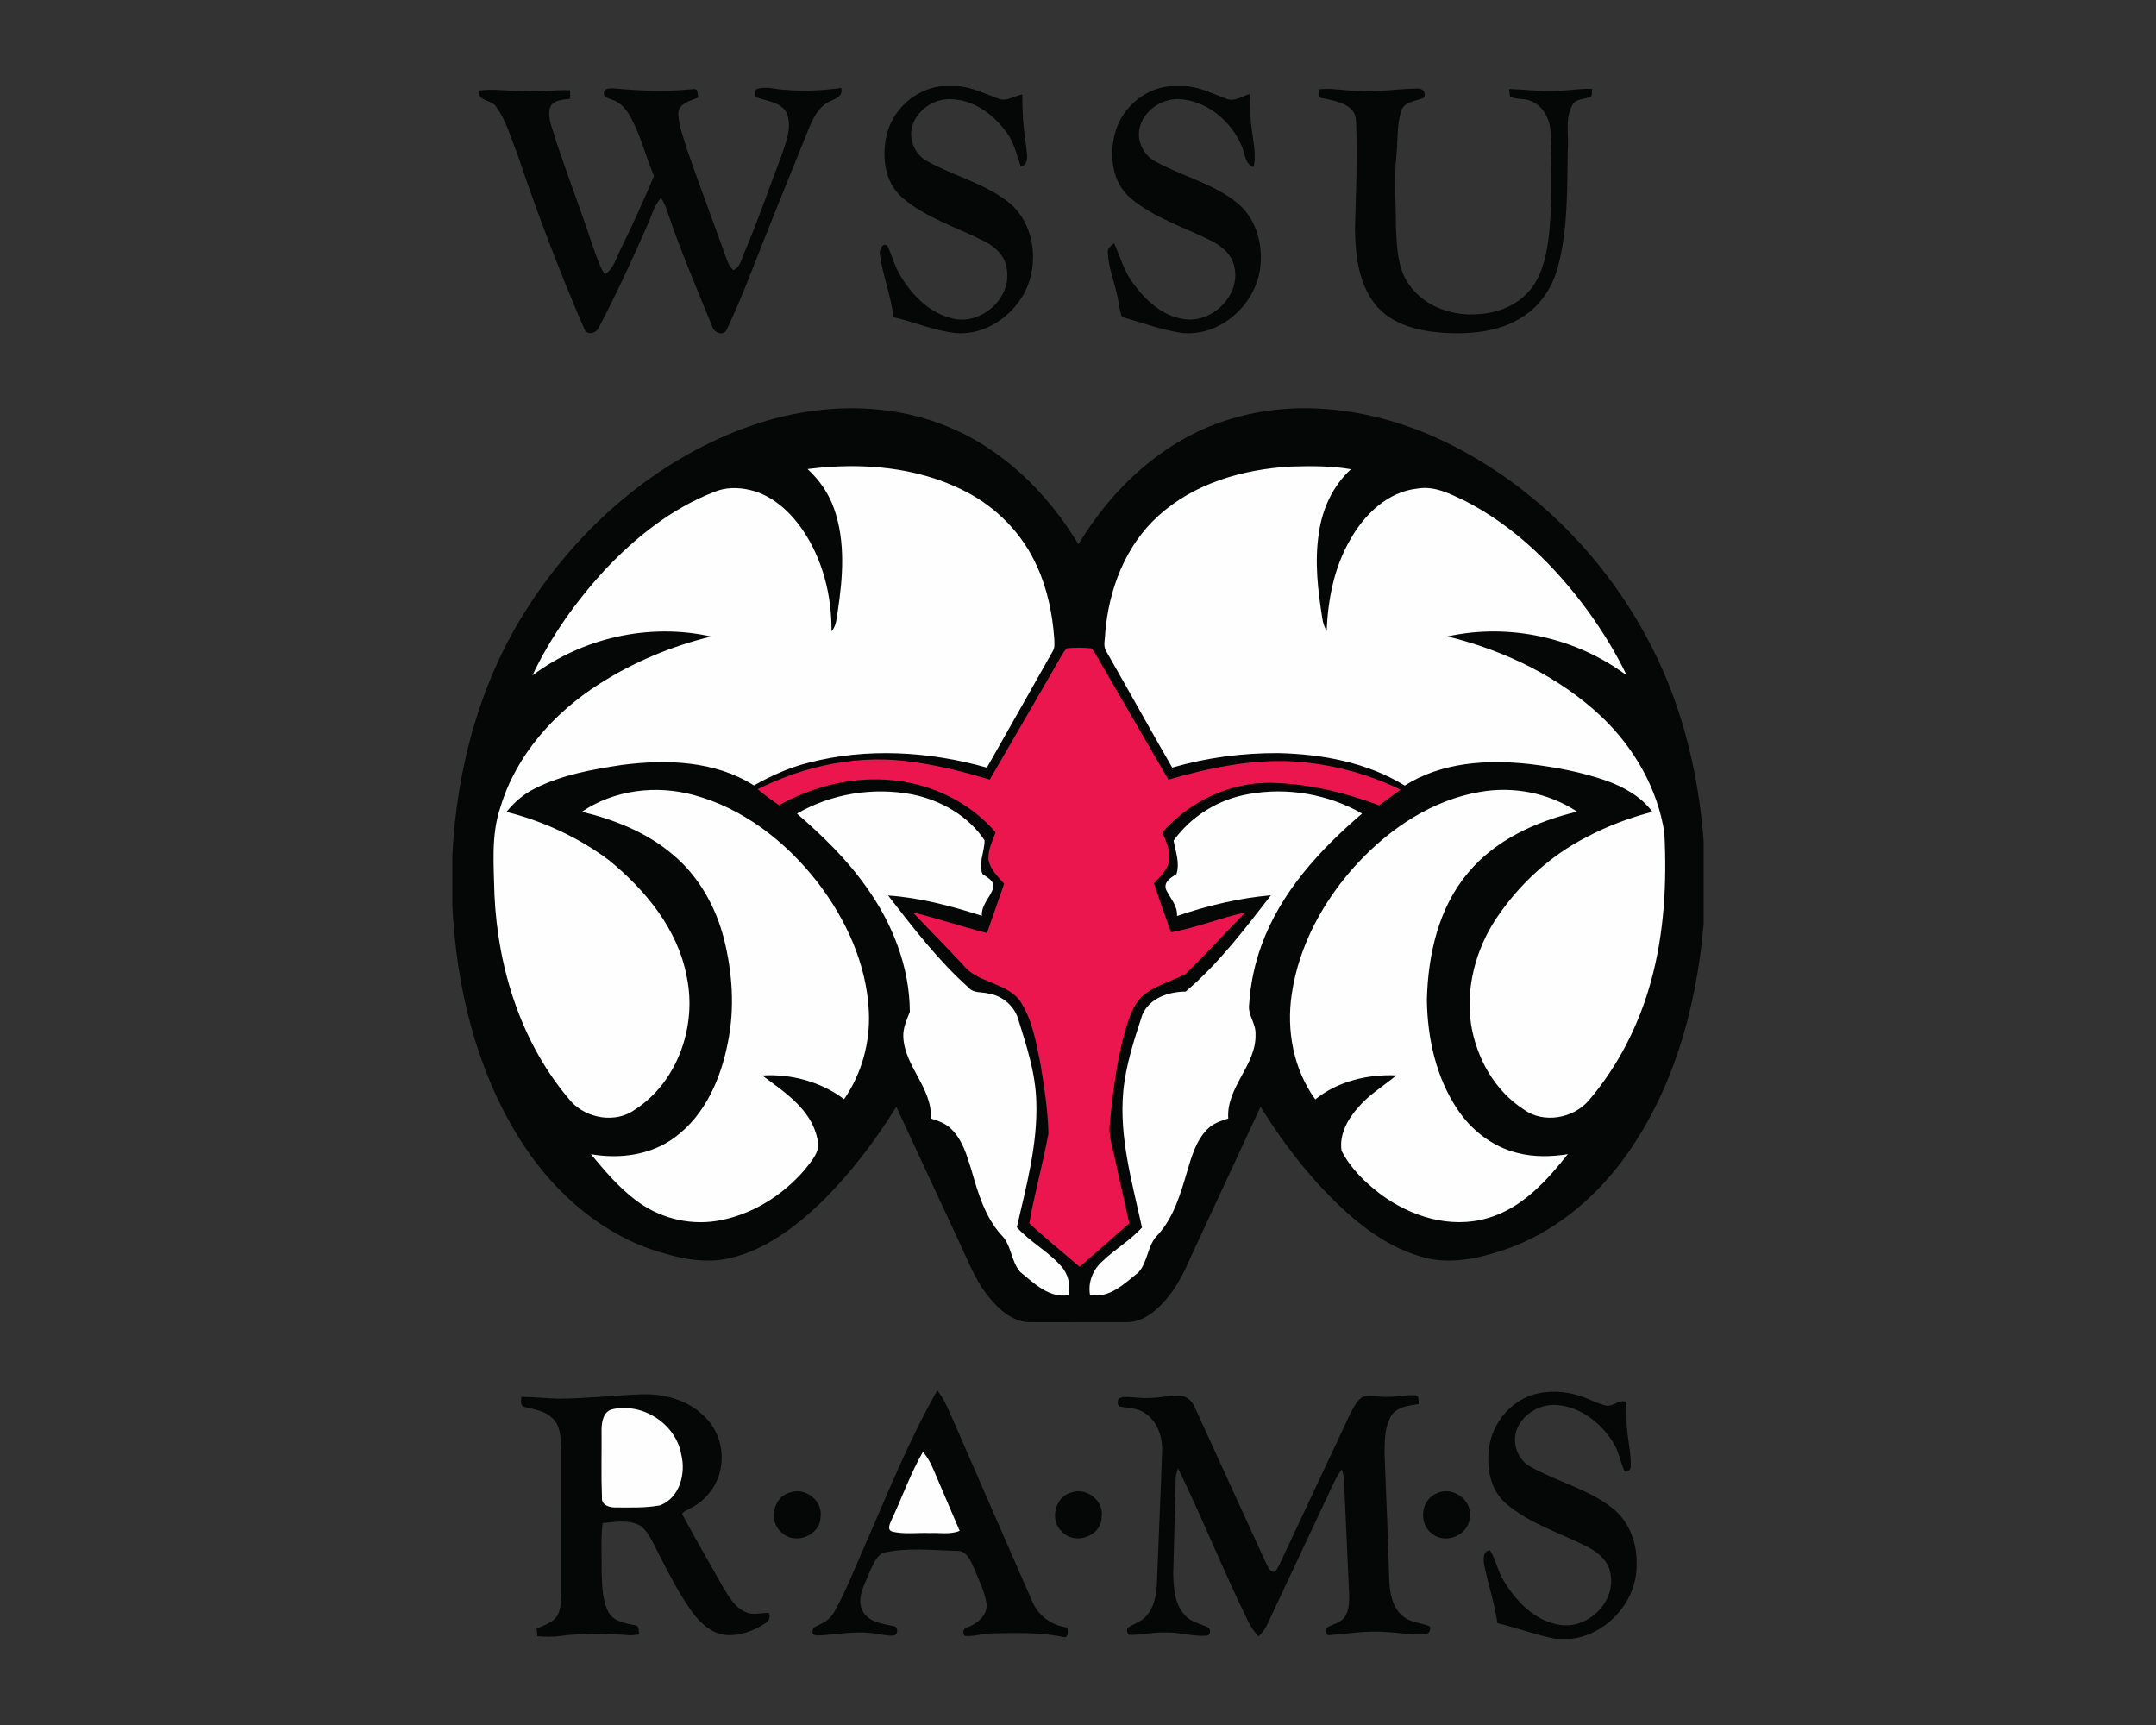 <?xml version="1.0" encoding="UTF-8"?>
<!DOCTYPE svg PUBLIC "-//W3C//DTD SVG 1.1//EN" "http://www.w3.org/Graphics/SVG/1.1/DTD/svg11.dtd">
<!-- Creator: CorelDRAW -->
<svg xmlns="http://www.w3.org/2000/svg" xml:space="preserve" width="2000px" height="1600px" version="1.1" style="shape-rendering:geometricPrecision; text-rendering:geometricPrecision; image-rendering:optimizeQuality; fill-rule:evenodd; clip-rule:evenodd"
viewBox="0 0 2000 1600"
 xmlns:xlink="http://www.w3.org/1999/xlink">
 <rect x="0" y="0" width="2000" height="1600" fill="#333333" stroke="none"/>
 <defs>
  <style type="text/css">
   <![CDATA[
    .fil0 {fill:#050707;fill-rule:nonzero}
    .fil1 {fill:#EC164F;fill-rule:nonzero}
    .fil2 {fill:#FEFEFE;fill-rule:nonzero}
   ]]>
  </style>
 </defs>
 <g id="Capa_x0020_1">
  <g id="Winston_x0020_Salem_x0020_State_x0020_Rams.cdr">
   <path class="fil0" d="M689.27 397.56c59.21,-22.29 126.99,-26.72 186.53,-3.18 53.08,20.58 95.63,62.24 124.59,110.51 32.47,-54.09 82.5,-99.9 144.19,-117.13 65.63,-19.05 136.93,-6.7 197.51,22.79 93.19,45.6 167.03,127.78 205.69,223.73 18.62,46.53 28.82,96.12 32.6,145.99l0 76.48c-6.6,78 -28.52,156.9 -75.83,220.36 -27.39,36.53 -64.45,66.69 -107.88,81.71 -24.99,8.5 -52.43,14.7 -78.42,6.79 -38.49,-11.22 -69.27,-39 -95.9,-67.85 -19.8,-22.06 -37.5,-45.99 -52.99,-71.24 -21.28,46.18 -42.95,92.2 -64.27,138.35 -7.75,18.44 -17.56,36.69 -32.88,49.98 -7.41,6.58 -16.83,11.66 -26.98,11.5 -29.35,0.04 -58.73,-0.03 -88.08,0.04 -16.76,0.65 -30.42,-11.4 -40.16,-23.77 -12.76,-15.46 -19.43,-34.57 -28.04,-52.4 -19.17,-41.19 -38.35,-82.39 -57.48,-123.58 -20.1,32.24 -43.25,62.74 -70.48,89.31 -23.63,22.45 -50.86,43.15 -83.12,50.86 -25.11,6.21 -51,-0.32 -74.89,-8.38 -52.08,-18.44 -94.24,-58.31 -122.77,-104.91 -39.11,-63.85 -56.84,-138.8 -60.6,-213.04l0 -46.64c3.95,-81.56 26.01,-163.27 70.94,-232 47.4,-73.15 116.66,-133.49 198.72,-164.28zm183.25 -317.56l17.31 0c12.58,1.32 24,6.88 35.68,11.28 7.77,3.56 15.34,-2.28 22.91,-3.73 -0.28,15.92 0.95,31.77 3.44,47.49 0.28,6.74 3.83,16.82 -4.84,19.61 -3.81,-10.43 -5.98,-21.71 -12.61,-30.9 -11.7,-16.61 -29.72,-30.6 -50.7,-31.66 -15.46,-1.43 -31.13,8.36 -36.8,22.76 -4.92,12.87 1.17,28.27 13.24,34.68 24.07,13.46 51.76,20.01 73.94,36.9 25.57,19.09 30.69,57.62 16.29,85.02 -12.32,23.03 -37.82,40.1 -64.59,37.4 -19.57,-2.26 -37.82,-10.26 -56.93,-14.63 -2.28,-19.57 -9.81,-38 -12.53,-57.44 -1.2,-3.99 1.8,-12.06 6.81,-8.97 4.5,9.46 6.92,19.89 12.64,28.8 10.92,17.93 27.4,34.45 48.58,38.93 25.78,5.95 53.65,-18.55 49.73,-45.05 -0.99,-12.35 -10.64,-21.69 -21.25,-26.84 -25.27,-12.92 -53.49,-21.25 -75.42,-39.97 -17.72,-14.79 -20.03,-40.96 -13.98,-61.91 6.53,-21.83 26.4,-38.88 49.08,-41.77zm212.06 0l17.33 0c12.6,1.55 23.95,7.27 35.72,11.54 7.45,3.28 14.52,-2.49 21.55,-4.3 1.71,9.91 0.07,19.99 1.69,29.91 1.22,12.58 4.94,25.3 2.01,37.89 -8.61,-3.04 -7.71,-13.22 -11.2,-20.14 -9.32,-21.51 -29.63,-39.3 -53.21,-42.53 -17.22,-2.89 -36.02,7.82 -40.89,24.81 -3.83,12.62 2.95,26.86 14.53,32.74 24.58,13.55 52.92,20.1 75.12,37.89 17.31,13.69 24.25,37.23 22.02,58.62 -3.14,35.38 -37.23,66.53 -73.32,62.31 -18.85,-2.79 -36.85,-9.6 -55.11,-14.77 -2.51,-6.09 -2.7,-12.83 -4.29,-19.18 -2.72,-13.47 -8.31,-26.42 -8.86,-40.27 -0.86,-4.36 3.25,-6.53 5.93,-9.04 5.4,12.71 9.23,26.31 17.65,37.47 11.38,15.51 26.96,30.12 46.73,32.96 26.31,4.45 53.43,-22.2 46.96,-48.72 -2.21,-11.35 -11.86,-19.13 -21.66,-24.04 -24.9,-12.35 -52.18,-20.93 -73.9,-38.82 -18.44,-15 -20.97,-42.09 -14.26,-63.53 6.88,-21.6 26.75,-38.47 49.46,-40.8zm-524.31 6.69c-0.51,-5.26 5.77,-4.7 9.3,-4.73 22.91,2.12 46.04,3.25 68.98,1.04 2.88,0.25 7.96,-2.17 8.37,2.33 0.23,1.27 0.69,3.79 0.92,5.06 -7.29,3.2 -18.09,5.03 -18.67,14.95 0.47,11.56 4.94,22.48 8.2,33.46 11.47,32.89 23.77,65.49 35.51,98.28 1.76,4.81 3.4,9.97 7.36,13.48 6.91,-2.79 7.78,-11.45 10.69,-17.42 12.64,-29.54 22.98,-59.98 34.41,-90 4.1,-11.68 9,-24.46 5.05,-36.85 -4.22,-10.95 -17.28,-12.28 -27.02,-15.4 -3.79,-0.69 -3.51,-5.54 -1.73,-8.1 8.79,-3.37 18,0.39 27,0.49 17.26,1.64 34.57,0.57 51.71,-1.69 2.24,9.14 -7.47,10.23 -13.24,13.85 -8.73,5.42 -13.27,15.14 -17.01,24.28 -18.44,45.5 -36.92,90.96 -54.79,136.7 -6.57,16.9 -13.84,33.56 -21.44,50.01 -3.46,5.58 -11.49,1.96 -13.06,-3.35 -14.65,-35.79 -29.88,-71.42 -42.16,-108.11 -1.29,-4.04 -3.25,-7.8 -5.33,-11.47 -6.92,7.34 -9.02,17.49 -13.22,26.38 -13.98,31.75 -28.5,63.32 -44.68,94.01 -2.17,5.15 -10.2,7.57 -13.15,1.78 -23.22,-53.58 -43.99,-108.28 -62.66,-163.64 -5.88,-14.35 -9.83,-29.86 -19.03,-42.55 -4.09,-7.48 -17.5,-4.8 -16.23,-15.49 14.73,-2.03 29.59,0.76 44.38,0.63 13.41,0.64 26.74,-1.46 40.13,-0.97 0.02,1.98 0.09,5.95 0.11,7.93 -7.01,1.18 -16.82,0.77 -19.08,9.31 -1.85,9.73 3,19.13 5.47,28.36 10.91,32.97 23.38,65.4 34.32,98.37 3.25,9.14 6.07,18.56 11.3,26.84 8.33,-5.01 10.53,-15.09 14.7,-23.19 11.08,-22.34 21.26,-45.09 30.99,-68.03 -7.68,-18.03 -12.18,-37.36 -21.66,-54.62 -3.93,-7.25 -9.74,-14.1 -17.96,-16.41 -2.51,-1.3 -7.34,-1.46 -6.78,-5.52zm662.74 -3.78c11.4,-1.43 22.78,0.92 34.18,1.31 19.36,1.55 38.68,-1.87 57.99,-2.12 4.92,-0.21 7.76,3.88 5.87,8.38 -7.04,3.55 -17.2,3.11 -20.87,11.37 -4.66,13.64 -3.34,28.41 -4.82,42.58 -2.26,22.36 -0.34,44.79 -0.44,67.2 1.06,18.14 1.34,37.96 12.76,53.12 14.54,20.22 40.8,28.87 64.94,26.54 16.87,-1.18 33.83,-7.84 45.26,-20.63 11.65,-12.95 15.99,-30.53 18.32,-47.35 4.25,-32.96 2.91,-66.3 2.19,-99.42 0.03,-12.62 -6.64,-26.07 -19.06,-30.48 -5.93,-2.59 -13.22,-0.53 -18.67,-4.09 -0.21,-1.7 -0.6,-5.12 -0.81,-6.83 14.89,0.51 29.73,2.45 44.64,1.71 10.89,-0.16 21.71,-2.36 32.65,-1.71 -0.86,2.43 0.69,7.23 -2.84,7.83 -5.31,1.73 -12.28,1.38 -15.53,6.8 -7.5,13.04 -3.12,28.59 -4.48,42.79 -0.58,34.75 0.21,70.08 -8.19,104.08 -4.04,17.65 -13.22,34.29 -27.6,45.6 -23.1,18.41 -54.35,21.11 -82.78,18.87 -22.27,-1.91 -46.54,-8.4 -60.71,-27 -15.07,-19.78 -17.82,-45.74 -18.05,-69.81 0.76,-33 2.56,-66.04 0.97,-99.02 0.02,-15.95 -18.44,-18.83 -30.51,-21.48 -4.8,0.18 -3.67,-5.03 -4.41,-8.24zm198.24 1210.98c14.58,-4.57 30.6,-3.76 45.04,1.06 8.17,2.66 15.72,7.07 24.16,8.91 6.19,0.79 12.14,-6.34 17.96,-3.53 0.92,8.61 -0.03,17.33 0.99,25.94 1.04,11.47 3.81,22.82 3.32,34.36 0,2.98 -2.93,4.62 -5.63,4.25 -4.08,-8.61 -5.21,-18.44 -10.45,-26.56 -11.15,-18.28 -30.19,-33.3 -52.06,-35.08 -15.1,-1.38 -30.63,7.34 -36.9,21.18 -5.63,12.65 -0.58,29.04 11.67,35.77 24.47,13.92 52.83,20.49 75.4,37.85 16.17,12.12 24.13,32.91 23.44,52.78 0.88,33.71 -27.02,65.19 -60.37,69.18l-14.95 0c-18.3,-3.51 -35.73,-10.22 -53.82,-14.45 -2.51,-17.83 -8.21,-34.93 -11.93,-52.49 -1.06,-5.34 -2.38,-14.15 5.06,-15.14 5.65,9.13 7.36,20.19 13.31,29.23 11.4,18.63 28.64,36.37 51.12,39.91 25.7,4.43 52.2,-20.59 47.44,-46.69 -1.34,-11.52 -10.63,-19.92 -20.35,-25.06 -25.69,-13.34 -54.51,-21.69 -76.8,-40.85 -14.7,-12.67 -18.19,-33.69 -15.46,-52.04 2.91,-21.85 18.76,-41.63 39.81,-48.53zm-902.38 3.39c25.41,-0.11 50.7,-3.04 76.08,-4.01 21.07,-0.78 43.29,5.19 58.43,20.49 12.05,11.24 17.73,28.39 15.67,44.66 -1.8,17.26 -13.18,32.97 -28.71,40.59 -2.53,1.71 -6.13,2.38 -7.59,5.33 11.96,22.24 24.72,44.08 37.04,66.14 5.65,9.3 11.19,20.03 21.65,24.69 6.81,3.25 14.37,0.79 21.55,0.74 2.43,3.55 0.25,7.87 -3.18,9.78 -11.15,7.44 -24.86,12.3 -38.38,10.6 -12.23,-2.1 -21.9,-11.01 -29.01,-20.68 -12.32,-16.87 -21.69,-35.66 -31.29,-54.14 -4.69,-8.98 -8.56,-18.92 -16.2,-25.82 -10.66,-6.63 -24.12,-4 -35.91,-2.93 -1.89,14.93 -0.57,30.04 -0.95,45.04 0.58,12.6 0.42,26.03 6.33,37.5 4.96,9.07 15.99,10.34 25.04,12.28 4.06,0.6 2.56,5.61 3.62,8.4 -3.9,0.62 -7.82,1.13 -11.77,0.67 -20.35,-1.92 -40.91,-1.85 -61.18,0.78 -7.17,1.04 -14.42,0.81 -21.62,0.23 -0.14,-1.75 -0.46,-5.23 -0.62,-6.99 6.53,-3.16 14.3,-5.17 18.69,-11.37 3.83,-6.17 3.71,-13.74 4.01,-20.73 -0.02,-45.44 0.05,-90.88 -0.02,-136.29 -0.48,-9.53 -0.67,-20.68 -8.65,-27.28 -6.78,-6.62 -16.52,-7.57 -25.2,-9.94 -4.39,-0.95 -3.46,-6.26 -3,-9.42 11.74,0.12 23.42,1.5 35.17,1.68zm49.71 9.77l0 0c-8.73,1.7 -10.57,11.61 -10.51,19.06 0.21,20.91 -0.46,41.84 0.35,62.72 -0.71,7.57 7.5,9.58 13.43,9.37 13.46,0.02 27.16,0.51 40.41,-1.96 18.3,-6.97 24.05,-29.49 19.71,-47.03 -4.89,-28.34 -35.5,-48.21 -63.39,-42.16zm164.95 77.1c13.98,-4.76 29.91,8.19 27.67,22.94 -0.26,17.07 -23.61,26.37 -35.79,14.6 -13.3,-10.06 -8.26,-33.9 8.12,-37.54zm67.8 51.46c21.65,-49.11 41.42,-99.3 68.15,-145.96 7.22,8.9 11.07,19.84 15.8,30.16 24.07,55.17 48.03,110.42 72.28,165.51 5.54,13.4 18.3,22.52 32.61,24.27 0.57,3.9 1.27,10.8 -4.94,8.52 -21.28,-4.27 -43.06,-3.46 -64.61,-3.12 -8.66,-0.02 -17.08,3.17 -25.74,2.36 -2.37,-3.4 -1.17,-7.2 2.91,-8.08 8.93,-3.39 18.44,-11.19 17.4,-21.69 -2.08,-12.39 -7.87,-23.72 -12.64,-35.22 -2.8,-6.18 -6.63,-14.28 -14.66,-13.84 -22.89,-0.6 -46.36,-3.42 -68.91,1.82 -6.85,3.69 -9.41,12 -12.71,18.62 -4.16,11.06 -12.12,23.45 -6.07,35.33 5.54,10.34 18.18,11.75 28.43,13.94 4.48,0.16 4.94,7.23 0.92,8.61 -5.21,0.85 -10.4,-0.58 -15.55,-1.27 -16.76,-3.21 -33.76,-0.07 -50.54,1.15 -3.23,-0.07 -10.62,1.69 -9.65,-3.99 -0.13,-4.13 4.9,-4.64 7.55,-6.48 5.75,-2.33 10.29,-6.83 13.18,-12.28 10.41,-18.74 18.11,-38.79 26.79,-58.36zm54.88 -89.03l0 0c-11.47,19.84 -19.07,41.65 -28.8,62.4 -1.53,3.74 -5.4,10.08 0.71,11.72 11.33,2.47 23.03,0.72 34.53,1.23 9.16,-0.51 18.8,1.59 27.53,-2.06 -8.15,-19.18 -16.41,-38.31 -24.58,-57.46 -2.33,-5.73 -5.59,-11.01 -9.39,-15.83zm138.27 37.52c13.97,-4.59 29.82,8.28 27.49,22.99 -0.09,17.93 -25.18,26.63 -36.93,13.54 -11.9,-10.77 -6.18,-32.88 9.44,-36.53zm62.2 -87.64c12.39,1.24 24.64,-1.71 36.99,-2.01 6.55,0 12.11,4.66 14.54,10.57 22.2,48.39 44.21,96.9 66.44,145.29 1.96,3.21 3.55,8.98 8.42,7.2 4.06,-5.66 6.46,-12.25 9.48,-18.46 19.69,-41.96 39.4,-83.91 59.08,-125.87 3.51,-6.32 6.19,-14.03 12.88,-17.67 7.57,-1.34 15.25,0.34 22.87,0.09 8.47,0.21 16.87,-2.1 25.33,-1.41 4.3,0.44 2.94,5.27 3.24,8.17 -9.1,1.34 -19.97,2.4 -25.46,10.9 -5.97,10.08 -6.02,22.36 -6.11,33.78 1.29,39.67 3.37,79.32 4.33,119.01 0.72,11.74 2.77,25.06 12.58,32.93 7.04,6.21 16.89,6.02 25.16,9.53 0.92,3.34 -0.65,7.24 -4.64,7.2 -12.26,1.27 -24.42,-1.57 -36.65,-1.99 -17.12,-1.36 -34.06,1.44 -51.05,2.84 -4.29,1.13 -4.59,-4.22 -3.41,-6.87 5.31,-3.14 12.07,-4.2 16.13,-9.17 4.73,-6.25 4.85,-14.58 4.66,-22.08 -1.5,-31.62 -2.91,-63.23 -4.27,-94.85 -0.34,-6.92 0.03,-14.07 -2.61,-20.6 -3.64,4.96 -6.5,10.43 -9.04,16.01 -20.01,42.74 -40.27,85.39 -60.21,128.15 -1.78,4.15 -4.71,7.61 -7.94,10.73 -3.78,-4.25 -7.13,-8.89 -9.57,-14.01 -22.97,-46.66 -42.17,-95.1 -64.94,-141.83 -1.55,3.3 -2.33,6.78 -2.33,10.43 -0.76,29.15 -1.39,58.27 -2.27,87.42 0.4,13.29 1.27,28.08 10.92,38.3 5.51,6.37 14.15,7.76 21.39,11.27 3.02,1.56 2.24,7.93 -1.75,7.68 -12.42,0.92 -24.58,-3.28 -36.99,-2.95 -11.66,-0.58 -23.1,2.65 -34.69,2.14 -1.87,-2.05 -2.68,-5.65 0.09,-7.24 5.8,-3.56 12.83,-5.61 16.99,-11.34 8.03,-9.89 8.95,-23.21 9.16,-35.44 1.41,-38.47 3.32,-76.92 4.52,-115.36 0.7,-13.43 -3.81,-28.09 -15.41,-35.84 -7,-5.45 -16.18,-4.85 -24.35,-6.6 -2.01,-2.59 -1.96,-5.13 0.07,-7.66 5.91,-2.33 12.3,-0.51 18.42,-0.39zm275.56 88.91c14.49,-7.64 33.76,5.52 31.22,21.9 -0.74,16.15 -21.62,25.59 -34.36,15.72 -13.36,-8.68 -11.49,-31.27 3.14,-37.62z"/>
   <path class="fil1" d="M985.51 606.85c1.15,-2.01 2.51,-3.86 4.08,-5.54 7.62,-0.72 15.37,-0.76 23.01,0.07 3.88,4.84 6.6,10.47 9.76,15.8 20.45,35.36 41.03,70.62 61.48,105.97 37.31,-10.75 76.04,-18.9 115.08,-16.98 34.71,2.12 68.98,11.1 100.29,26.26 -6.6,4.89 -13.29,9.65 -19.84,14.59 -32.15,-12.1 -66.05,-20.2 -100.5,-20.91 -38.12,-0.44 -75.58,17.31 -100.57,45.9 3.46,8.84 8.21,18.25 6.02,28.01 -2.33,7.78 -8.42,13.57 -13.87,19.27 5.06,15.21 10.23,30.44 15.93,45.44 23.4,-4.2 45.76,-13.43 69.07,-18.48 -18.88,18.69 -36.51,38.72 -55.67,57.11 -13.47,7.27 -29.28,10.8 -40.91,21.28 -7.69,8.08 -11.29,18.99 -14.56,29.4 -8.29,28.82 -11.96,58.68 -14.8,88.45 -1.31,10.2 2.15,20.06 4.23,29.91 4.59,20.79 9.25,41.56 13.82,62.33 -15.39,13.41 -30.65,26.98 -46.13,40.27 -15.51,-13.55 -31.71,-26.33 -46.64,-40.45 4.99,-27.95 12.69,-55.43 17.79,-83.36 -0.57,-21.99 -4.01,-43.87 -7.63,-65.54 -4.09,-20.07 -7.64,-41.26 -19.57,-58.43 -13.78,-16.52 -39.33,-15.55 -52.46,-32.74 -15.21,-16.25 -30.88,-32.08 -46.22,-48.21 23.17,5.63 45.78,13.31 68.91,19.15 5.12,-15.32 10.75,-30.46 15.85,-45.78 -5.86,-6.56 -12.85,-13.13 -14.49,-22.18 -0.63,-8.93 3.53,-17.24 6.6,-25.36 -25.32,-29.72 -63.74,-47.05 -102.53,-48.92 -34.27,-2.01 -68.56,7.13 -98.45,23.7 -6.74,-4.71 -13.38,-9.58 -19.73,-14.82 44.54,-22.48 95.95,-32.88 145.55,-25.06 23.67,3.28 46.87,9.23 69.73,16.11 22.39,-38.82 45.05,-77.43 67.37,-116.26z"/>
   <path class="fil2" d="M749.13 435.06c49.15,-6.3 101.38,-2.4 146.03,20.56 29.33,14.84 53.54,39.7 66.88,69.81 9.57,20.95 14.24,43.85 15.92,66.74 0.09,4.08 0.85,8.58 -1.59,12.18 -20.31,35.87 -40.46,71.84 -60.9,107.66 -53.63,-15.21 -111.51,-18.65 -165.76,-4.48 -17.73,4.5 -34.46,12.02 -50.33,21 -36.26,-23.05 -81.4,-24.37 -122.77,-18.97 -27.42,4.16 -55.37,9.12 -80.31,21.76 -10.43,5.03 -19.2,12.81 -26.47,21.72 34.15,8.65 66.85,23.65 95.08,44.84 33.85,27.67 63.85,63.94 72.11,107.97 9.62,45.53 -8.24,97.6 -47.98,123.33 -17.79,12.97 -44.46,8.47 -59.1,-7.29 -45.99,-52.83 -68.14,-122.87 -71.28,-192.07 -0.58,-27.23 -3.35,-55.37 5.7,-81.58 14.56,-48.05 49.87,-87.35 91.66,-113.93 31.8,-20.26 67.06,-35.03 103.69,-43.89 -57.03,-12.81 -119.1,0.99 -165.81,36.04 17.01,-35.91 40.36,-68.68 67.22,-97.87 28.48,-30.27 61.99,-56.95 101.05,-72.14 10.76,-4.68 22.97,-4.56 34.23,-1.8 20.24,4.97 36.39,19.87 47.98,36.6 18.83,27.51 27.27,61.25 26.95,94.34 4.64,-5.12 4.64,-12.3 5.81,-18.74 4.74,-31.2 7.27,-64.03 -3.2,-94.38 -4.83,-14.4 -13.69,-27.14 -24.81,-37.41zm325.43 43.41c33.28,-30.35 78.79,-43.29 122.93,-45.74 18.6,-0.51 37.36,-0.76 55.73,2.52 -16.94,15.34 -26.79,37.15 -29.84,59.6 -4.01,26.15 -0.9,52.71 3.26,78.65 0.46,4.18 2.01,8.1 3.99,11.77 1.29,-29.38 6.92,-59.15 21.97,-84.81 13.06,-23.35 34.94,-44.58 62.7,-47.33 15.81,-2.65 30.41,5.24 44.21,11.72 45.58,23.43 82.97,60.3 113.08,101.31 13.85,19.02 26.26,39.14 36.44,60.37 -46.89,-35.14 -108.99,-48.85 -166.22,-36.21 52.89,13.04 103.91,37.5 143.67,75.23 29.57,28.48 51.17,66 57.44,106.8 2.4,46.25 -0.04,93.28 -12.48,138.1 -11.1,40.36 -30.53,78.6 -57.79,110.44 -14.44,16.62 -41.81,21.44 -60,8.29 -27.02,-17.38 -43.89,-47.56 -49.01,-78.86 -5.1,-34.22 4.31,-69.64 23.28,-98.33 21.12,-31.54 49.87,-58.24 83.79,-75.5 19.3,-10.32 39.93,-17.94 61.07,-23.5 -10.46,-14.21 -26.4,-23.03 -42.72,-28.89 -23.08,-8.03 -47.21,-12.55 -71.42,-15.44 -39.19,-4.29 -81.42,-1.71 -115.55,19.99 -35.03,-21.53 -76.64,-29.17 -117.23,-30.12 -33.23,-0.16 -66.53,4.18 -98.47,13.45 -20.7,-35.83 -40.68,-72.06 -61.25,-107.97 -3.11,-4.92 -0.92,-11.06 -0.94,-16.48 3.23,-40.48 18.69,-81.44 49.36,-109.06zm-534.74 274.45c30.02,-20.33 68.86,-24.99 103.52,-15.55 45.93,12.32 85.2,42.95 114.26,79.94 27.02,34.75 46.43,76.89 48.39,121.38 1.27,28.5 -6.69,57.35 -22.98,80.84 -21.53,-16.2 -49.11,-23.65 -75.88,-21.97 20.54,15.32 45.25,31.32 50.98,58.18 3.99,11.63 -5.24,20.98 -11.75,29.4 -20.98,24.32 -50.15,42.37 -82.11,47.4 -26.47,4.08 -54.16,-3.42 -75.21,-19.89 -15.64,-11.91 -28.38,-27.05 -40.86,-42.12 26.6,4.71 55.73,0.9 77.79,-15.58 28.29,-20.76 42.99,-55.03 49.36,-88.63 6.35,-31.48 4.06,-64.13 -3.67,-95.17 -7.64,-30.28 -23.77,-58.92 -48.05,-78.93 -23.88,-20.23 -53.67,-31.96 -83.79,-39.3zm719.98 47.26c30.14,-32.21 69.09,-58.2 113.19,-65.65 30.9,-5.49 63.79,0.97 90,18.32 -37.98,9.07 -75.81,26.1 -101.19,56.75 -27.42,32.42 -37.06,75.95 -38.17,117.46 0.44,35.38 8.31,71.75 28.13,101.54 12.97,19.68 32.86,35.17 55.94,40.82 15.23,3.9 31.2,3.58 46.64,1.13 -19.8,25 -42.88,50.47 -74.66,59.38 -34.45,10.09 -71.56,-1.66 -99.48,-22.61 -14.22,-10.87 -27.51,-23.89 -35.72,-39.95 -2.36,-15.09 5.88,-29.61 15.69,-40.5 10.01,-11.72 23.4,-19.62 35.12,-29.4 -26.44,-1.2 -54.3,5.4 -75.18,22.27 -20.22,-27.88 -26.91,-63.92 -21.83,-97.66 6.69,-45.9 30.2,-88.18 61.52,-121.9zm-520.5 -45.53c32.03,-18.55 70.82,-24.73 107.1,-17.77 26.4,5.38 51.85,19.8 66.92,42.54 0.09,10.36 -5.79,20.65 -2.05,31.2 4.29,3.09 11.05,6.13 10.27,12.53 -2.73,9.16 -11.47,16.01 -10.69,26.3 -28.27,-9.06 -57.25,-16.84 -87,-18.83 23.22,29.89 46.41,60.23 74.75,85.53 4.59,5.26 12.16,3.74 18.32,5.37 12.63,1.9 23.93,11.33 27.56,23.66 7.8,24.87 16.15,50.1 16.84,76.4 1.41,39.72 -9.25,78.4 -18.07,116.75 12.26,13.69 29.06,22.27 41.13,36.12 6.62,7.24 8.79,17.35 7.01,26.88 -18.25,2.93 -32.08,-11.01 -44.95,-21.51 -8.84,-10.03 -8.03,-25.54 -17.98,-34.77 -14.91,-16.78 -21.32,-38.87 -27.37,-59.98 -4.11,-13.2 -8.1,-27.39 -18.21,-37.41 -5.14,-5.49 -12.41,-7.98 -19.38,-10.24 1.5,-28.32 -24.51,-48.21 -25.57,-75.83 -0.37,-8.2 3.23,-15.65 6.07,-23.06 -0.14,-41.86 -16.34,-82.52 -40.64,-116.19 -17.98,-25.5 -40.55,-47.33 -64.06,-67.69zm419.15 -18.13c35.7,-6.47 73.59,0.06 105.09,18.09 -39.09,33.48 -75.53,72.94 -93.33,122.14 -6.41,17.57 -10.26,36.07 -11.44,54.74 -1.52,9.79 6.37,17.82 5.91,27.58 1.06,28.85 -27.3,49.18 -25.3,78.39 -7.08,2.17 -14.44,4.71 -19.68,10.25 -10.22,10.45 -14.31,24.99 -18.39,38.63 -6.1,20.74 -12.33,42.53 -27.17,58.94 -9.83,9.32 -9.09,24.81 -17.93,34.75 -12.94,10.29 -26.83,24.6 -45.07,21.02 -2.03,-11.74 2.68,-23.42 11.52,-31.2 11.58,-11.17 25.8,-19.31 36.72,-31.27 -9.05,-41.4 -21.24,-83.23 -17.4,-126.06 2.3,-24.44 10.03,-47.93 17.67,-71.13 6.6,-15.69 24.42,-21.57 40.23,-21.67 30.5,-25.77 54.76,-57.92 79.1,-89.33 -29.72,2.61 -58.93,9.65 -87.14,19.25 0.7,-9.53 -6.27,-16.41 -10.1,-24.37 -2.73,-7.08 4.57,-11.45 9.6,-14.49 3.32,-10.43 -0.81,-20.82 -2.66,-31.06 16.43,-22.94 42,-38.5 69.77,-43.2zm-589.87 570.53c27.89,-6.05 58.5,13.82 63.39,42.16 4.34,17.54 -1.41,40.06 -19.71,47.03 -13.25,2.47 -26.95,1.98 -40.41,1.96 -5.93,0.21 -14.14,-1.8 -13.43,-9.37 -0.81,-20.88 -0.14,-41.81 -0.35,-62.72 -0.06,-7.46 1.78,-17.36 10.51,-19.06zm287.63 39.53c3.8,4.82 7.06,10.11 9.39,15.83 8.17,19.15 16.43,38.28 24.58,57.46 -8.73,3.65 -18.37,1.55 -27.54,2.05 -11.49,-0.5 -23.19,1.25 -34.52,-1.22 -6.11,-1.64 -2.24,-7.98 -0.71,-11.72 9.73,-20.75 17.33,-42.56 28.8,-62.4z"/>
  </g>
 </g>
</svg>
